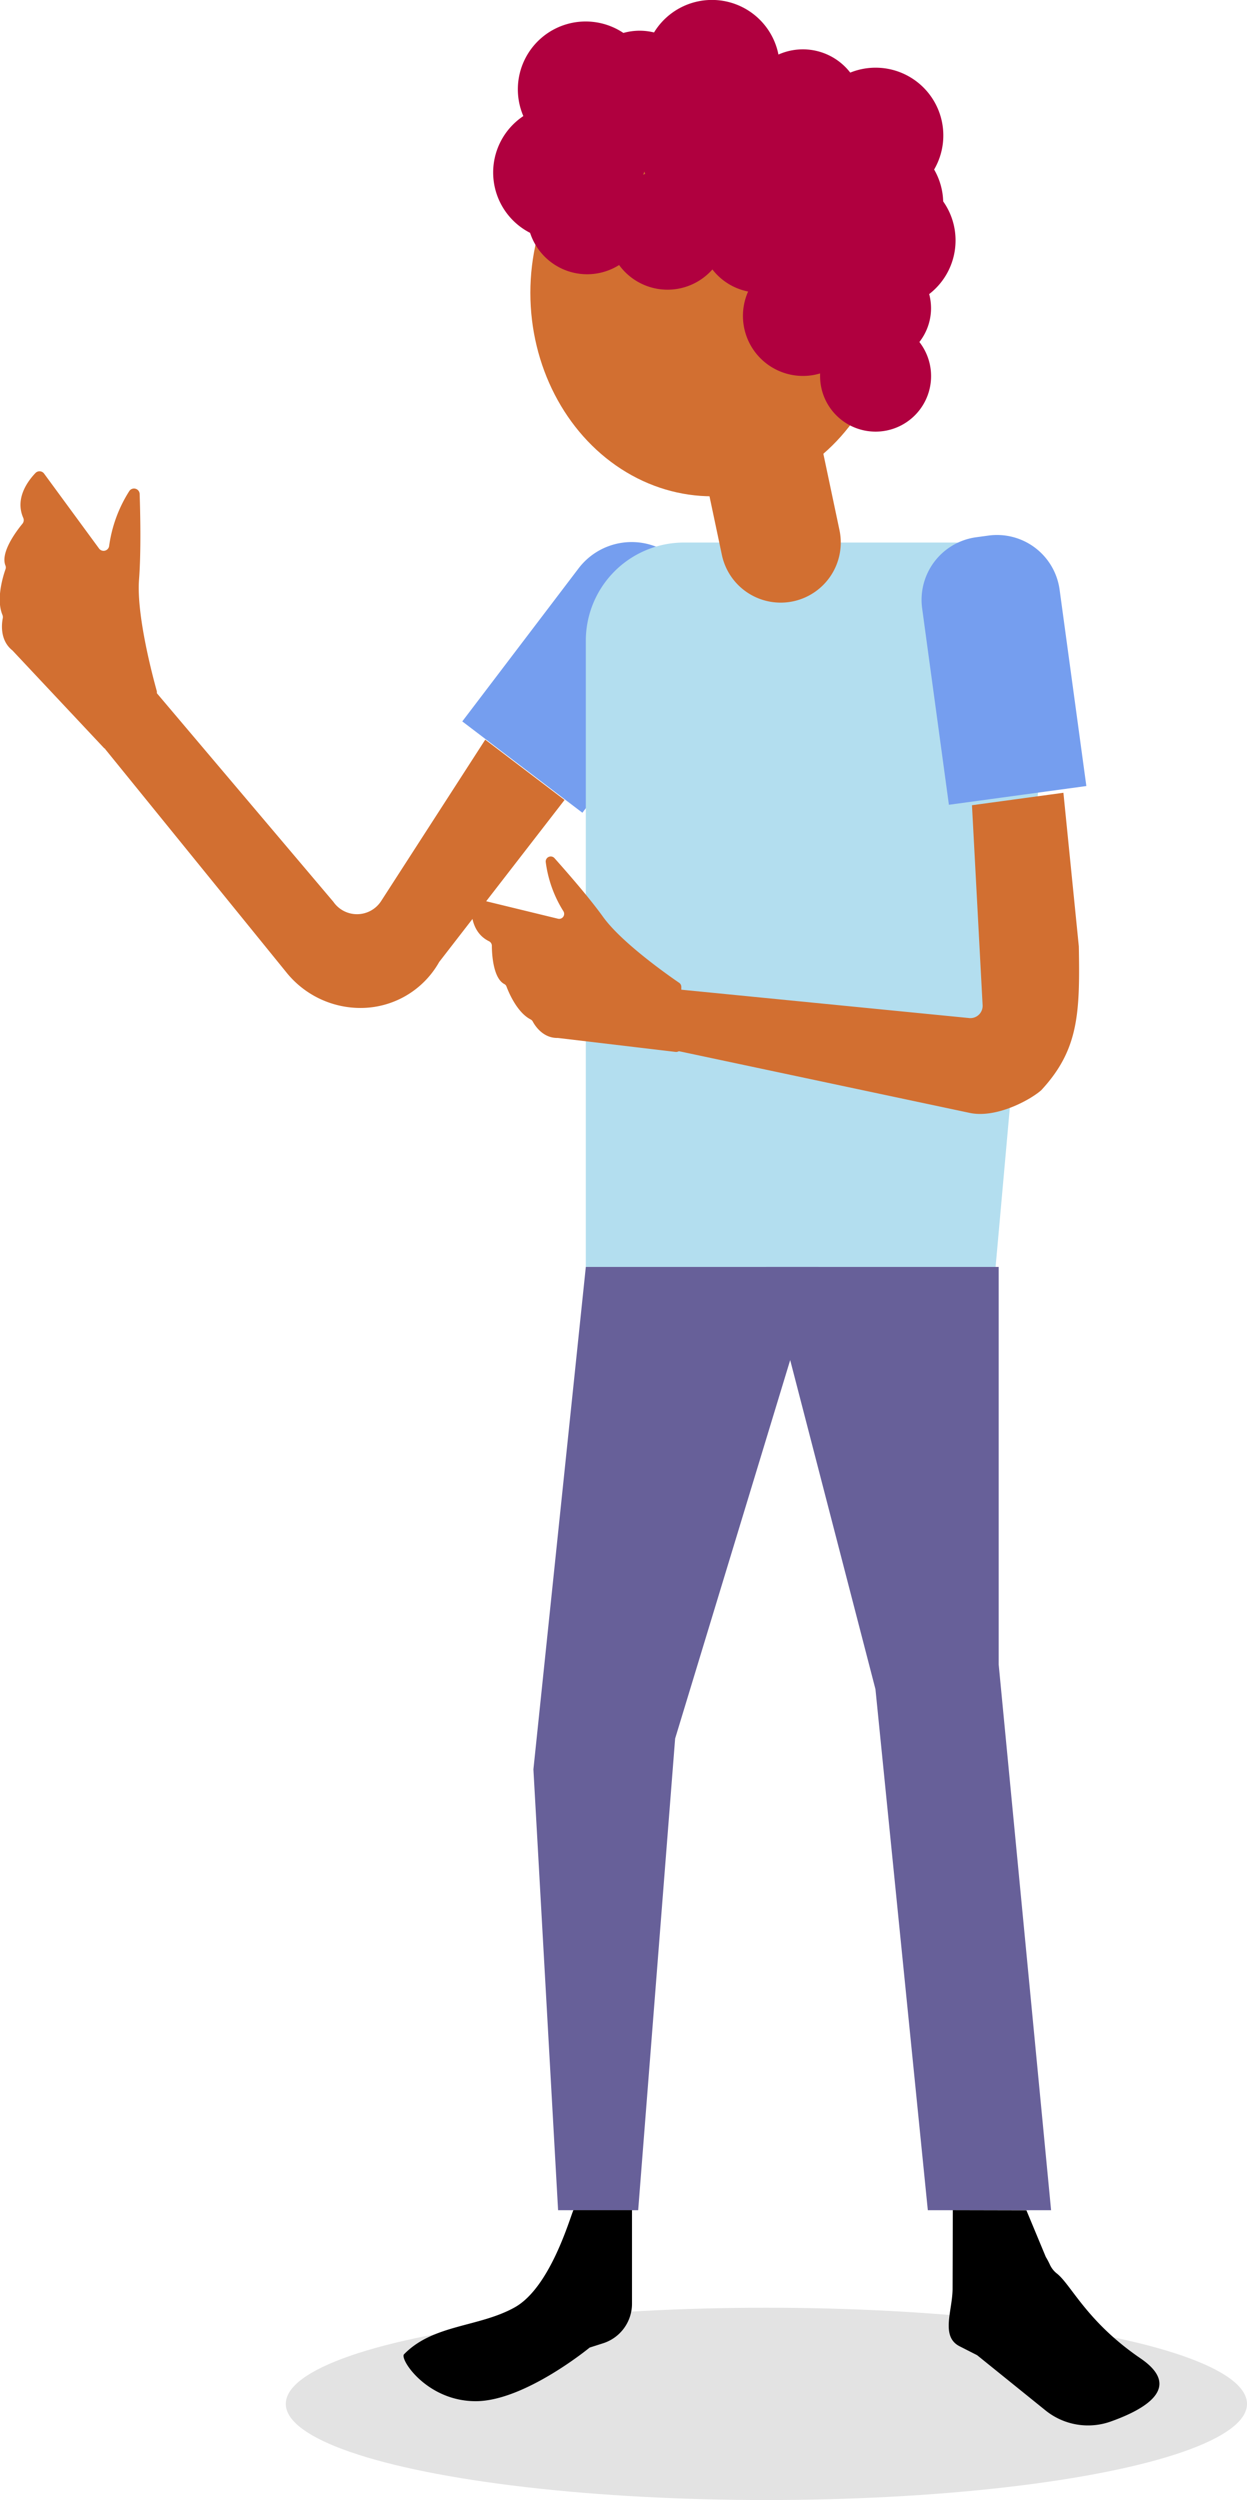 <svg xmlns="http://www.w3.org/2000/svg" viewBox="0 0 282.43 566"><defs><style>.cls-1{fill:#759eef;}.cls-2{fill:#b3deef;}.cls-3{fill:#d26f31;}.cls-4{fill:#b0003f;}.cls-5{fill:#676099;}.cls-6{opacity:0.11;}</style></defs><title>10</title><g id="Camada_2" data-name="Camada 2"><g id="bonecos_direita" data-name="bonecos direita"><path class="cls-1" d="M134,121H138a15.11,15.11,0,0,1,15.11,15.11v43.51a0,0,0,0,1,0,0H118.94a0,0,0,0,1,0,0V136.12A15.11,15.11,0,0,1,134,121Z" transform="translate(118.71 -51.65) rotate(37.24)"/><path class="cls-2" d="M225.49,286.83H132.68V145.06a22.23,22.23,0,0,1,22.24-22.23h60.91A22.22,22.22,0,0,1,238,147Z"/><path class="cls-3" d="M159.89,77.46h27.22a0,0,0,0,1,0,0v45.71a13.61,13.61,0,0,1-13.61,13.61h0a13.61,13.61,0,0,1-13.61-13.61V77.46a0,0,0,0,1,0,0Z" transform="translate(-18.4 38.18) rotate(-11.93)"/><ellipse class="cls-3" cx="161.29" cy="66.3" rx="41.17" ry="46.06"/><path class="cls-1" d="M225.09,121.19h2.79a14.31,14.31,0,0,1,14.31,14.31v44.87a0,0,0,0,1,0,0H210.77a0,0,0,0,1,0,0V135.5a14.31,14.31,0,0,1,14.31-14.31Z" transform="translate(-18.28 31.94) rotate(-7.76)"/><path class="cls-3" d="M109.9,167.46,86.32,204a6.51,6.51,0,0,1-10.82.16L35,156.32,23.81,169.58l41,50.5a21.54,21.54,0,0,0,16.85,8.12h0a20.42,20.42,0,0,0,17.81-10.41l28.39-36.68Z"/><path class="cls-3" d="M220.14,182.3l20.71-2.82,3.49,34.77c.28,15.26-.06,23.46-8.52,32.58h0c-2.65,2.31-10.26,6.38-16.18,5.13l-66-14V224l65.72,6.47a2.78,2.78,0,0,0,3.19-2.9Z"/><path class="cls-3" d="M35.24,157.54a1.28,1.28,0,0,0,.25-1.16c-.88-3.16-4.62-17.16-4-25.18.47-6.17.3-14.61.14-19.37a1.28,1.28,0,0,0-2.35-.65,30.89,30.89,0,0,0-4.56,12.41,1.27,1.27,0,0,1-2.29.59L10,107.24a1.28,1.28,0,0,0-2-.12c-1.72,1.81-4.66,5.75-2.73,10.13a1.27,1.27,0,0,1-.18,1.31c-1.41,1.71-5.06,6.57-3.85,9.49a1.16,1.16,0,0,1,0,.84c-.56,1.59-2.16,6.76-.7,10.29a1.35,1.35,0,0,1,.09.77c-.24,1.19-.73,5,2.18,7.3l20.65,22a1.27,1.27,0,0,0,1.91,0Z"/><path class="cls-3" d="M154.31,223.44a1.13,1.13,0,0,0-.49-.94c-2.42-1.65-13-9.06-17.21-14.89-3.22-4.48-8.19-10.14-11-13.3a1.14,1.14,0,0,0-2,.91,27.51,27.51,0,0,0,4,11.09A1.13,1.13,0,0,1,126.4,208l-18.22-4.43a1.15,1.15,0,0,0-1.41,1.05c-.14,2.22.13,6.6,4,8.48a1.15,1.15,0,0,1,.63,1c0,2,.32,7.39,2.83,8.69a1,1,0,0,1,.49.57c.53,1.41,2.41,5.85,5.43,7.42a1.18,1.18,0,0,1,.51.48c.52,1,2.36,3.81,5.68,3.73L153,238.15a1.14,1.14,0,0,0,1.27-1.13Z"/><path class="cls-4" d="M216.42,54.43a15.26,15.26,0,0,0-2.8-8.83,15.26,15.26,0,0,0-2.05-7.22,15.34,15.34,0,0,0-19-21.94,13.56,13.56,0,0,0-16.26-4.09,15.36,15.36,0,0,0-28.18-5,13.64,13.64,0,0,0-3.28-.4,13.82,13.82,0,0,0-3.66.51,15.36,15.36,0,0,0-22.66,18.82,15.35,15.35,0,0,0,1.53,26.44A13.59,13.59,0,0,0,140.22,60a13.56,13.56,0,0,0,21.13,1,13.55,13.55,0,0,0,8.09,5,13.59,13.59,0,0,0,12.44,19.11,13.3,13.3,0,0,0,3.86-.57c0,.19,0,.38,0,.57a12.57,12.57,0,1,0,22.49-7.68,12.45,12.45,0,0,0,2.64-7.67,12.83,12.83,0,0,0-.42-3.18A15.33,15.33,0,0,0,216.42,54.43ZM145.67,39.55q.15-.36.27-.72c.06.18.12.35.19.53Z"/><polygon class="cls-5" points="132.68 286.83 120.81 400.58 126.4 500.38 144.54 500.38 152.91 393.6 185.38 286.83 132.68 286.83"/><polygon class="cls-5" points="226.19 286.83 226.19 376.85 238.06 500.38 210.14 500.38 198.28 382.43 173.5 286.83 226.19 286.83"/><path d="M129.87,500.37c-.74,1.52-5.17,17.46-13.28,22S98.15,526.18,91.51,533c-1.05,1.07,5.16,10.62,16.23,10.62s25.81-12.14,25.81-12.14l3.13-1a9.4,9.4,0,0,0,6.46-9V500.37Z"/><path d="M215.8,500.37l-.05,17.73c0,5-2.81,10.89,1.63,13.11l3.93,2,15.49,12.5a15.34,15.34,0,0,0,14.72,2.53c7.73-2.74,16.51-7.69,6.77-14.33-12.17-8.3-15.69-16.68-18.94-19.21a5.37,5.37,0,0,1-1.54-1.94,17.15,17.15,0,0,0-.95-1.8l-4.39-10.55Z"/><ellipse class="cls-6" cx="173.58" cy="544.23" rx="108.85" ry="21.77"/></g></g></svg>